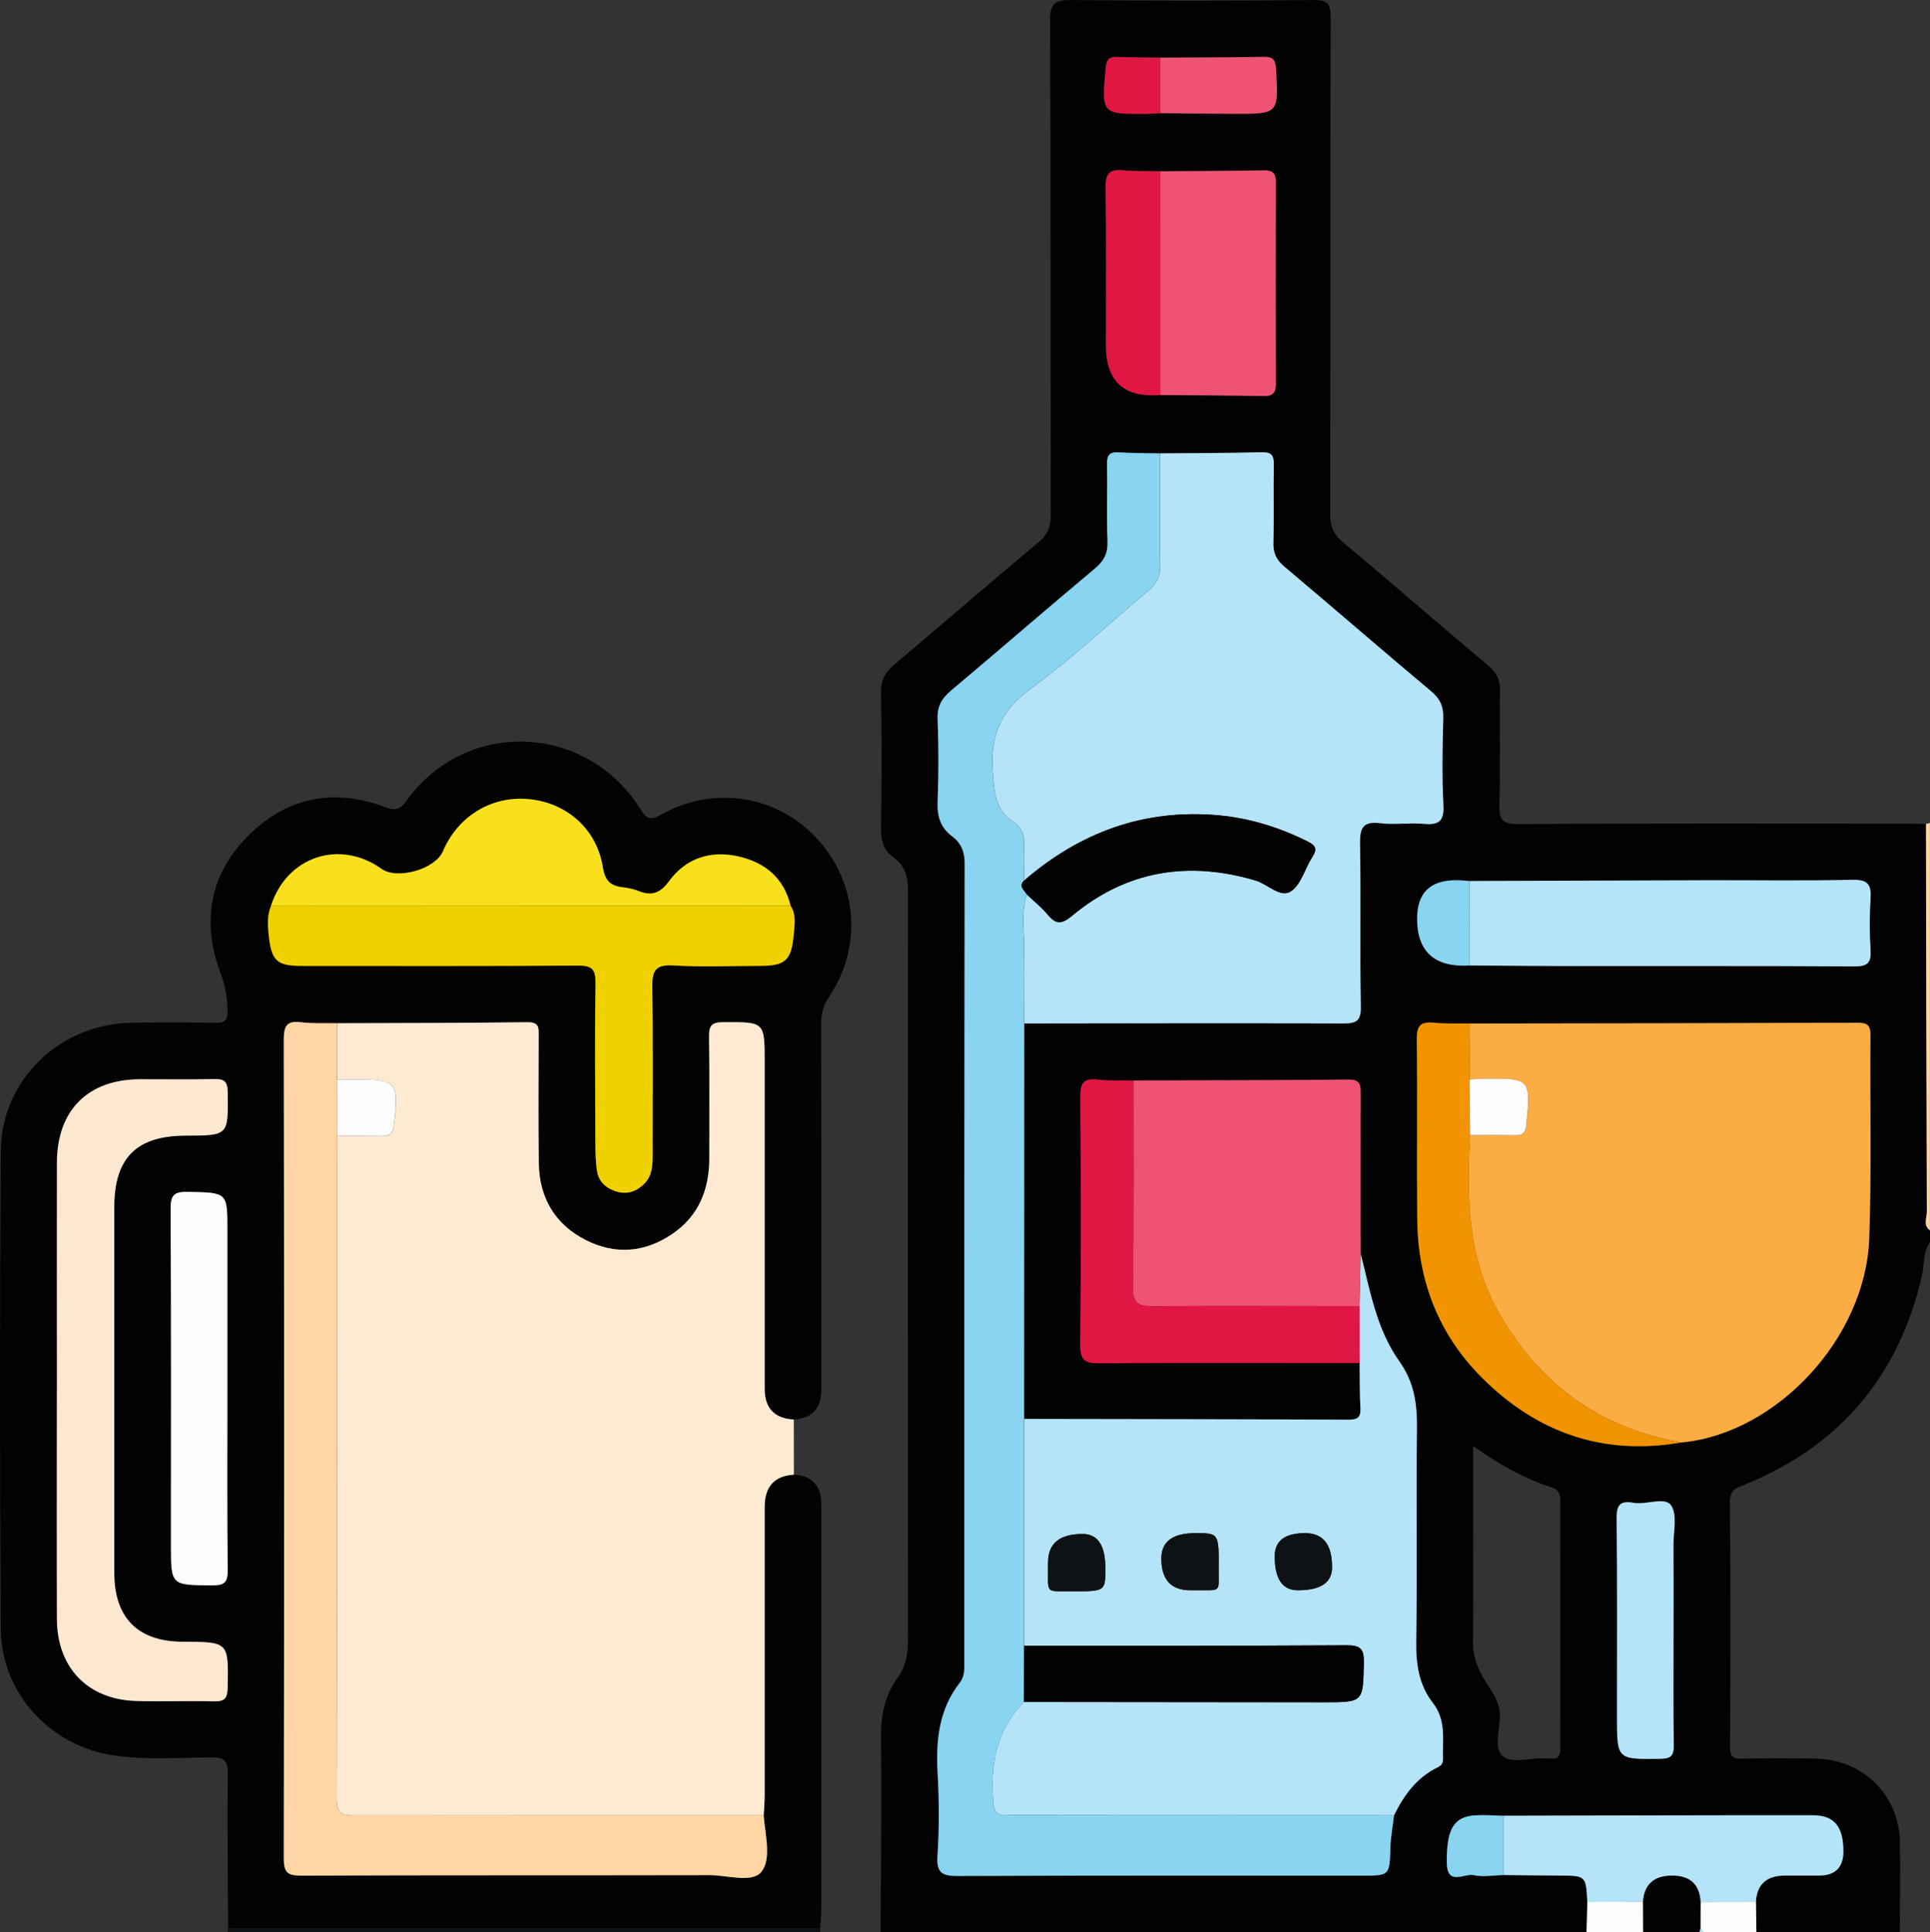 <?xml version="1.0" encoding="UTF-8"?>
<svg id="Capa_1" data-name="Capa 1" xmlns="http://www.w3.org/2000/svg" viewBox="0 0 382.52 383.02">
  <rect x="0" y="0" width="382.52" height="383.02" fill="#333333" stroke="none"/>
  <defs>
    <style>
      .cls-1 {
        fill: #020202;
      }

      .cls-1, .cls-2, .cls-3, .cls-4, .cls-5, .cls-6, .cls-7, .cls-8, .cls-9, .cls-10, .cls-11, .cls-12, .cls-13, .cls-14, .cls-15 {
        stroke-width: 0px;
      }

      .cls-2 {
        fill: #f0d100;
      }

      .cls-3 {
        fill: #fdd6a4;
      }

      .cls-4 {
        fill: #88d4f1;
      }

      .cls-5 {
        fill: #b5e4f8;
      }

      .cls-6 {
        fill: #f29301;
      }

      .cls-7 {
        fill: #ef5374;
      }

      .cls-8 {
        fill: #fdfdfd;
      }

      .cls-9 {
        fill: #0e1214;
      }

      .cls-10 {
        fill: #fce8d1;
      }

      .cls-11 {
        fill: #e11743;
      }

      .cls-12 {
        fill: #fbac42;
      }

      .cls-13 {
        fill: #f9e01c;
      }

      .cls-14 {
        fill: #feead2;
      }

      .cls-15 {
        fill: #030303;
      }
    </style>
  </defs>
  <path class="cls-1" d="M174.53,383.02c.05-12.71.25-25.42.07-38.13-.06-4.53.61-8.61,3.29-12.27,1.69-2.32,2.08-4.87,2.08-7.72-.06-49.36-.07-98.73,0-148.09,0-2.82-.46-5.09-2.82-6.79-1.96-1.42-2.58-3.31-2.54-5.79.16-8.97.17-17.95,0-26.92-.05-2.55.88-4.1,2.72-5.65,9.54-8.02,18.95-16.19,28.51-24.18,1.81-1.51,2.43-3.05,2.43-5.38-.08-32.66.02-65.32-.15-97.98-.02-3.58,1.1-4.15,4.31-4.11,15.96.16,31.92.15,47.88,0,2.85-.03,3.43.72,3.43,3.48-.1,32.78-.04,65.57-.11,98.35,0,2.43.63,4.07,2.57,5.68,9.67,8.06,19.14,16.35,28.79,24.44,1.7,1.43,2.34,2.87,2.3,5.07-.13,7.48.11,14.96-.13,22.43-.09,3.02.57,3.91,3.78,3.89,25.56-.15,51.12-.09,76.69-.08,1.37,0,2.74.05,4.11.07.04,25.61.07,51.22.17,76.82,0,1.23-.82,2.72.63,3.75v2.24c-1.47,2.11-1.11,4.65-1.66,6.98-4.65,19.69-16.22,33.49-35.01,41.13-1.63.66-3.03,1.01-3.01,3.45.14,16.2.1,32.4.03,48.6,0,1.79.5,2.36,2.31,2.32,4.86-.11,9.72-.09,14.58-.02,9.38.12,16.61,7.17,16.78,16.48.11,5.98,0,11.96-.02,17.94h-28.43c-.03-2-.05-4.01-.08-6.01q.28-5.21,5.78-5.21c2.24,0,4.48,0,6.72,0q4.89,0,4.84-4.91c-.05-4.86-1.83-7.05-6.14-7.05-20.42-.01-40.83.06-61.25.1-1.85-.04-3.71-.2-5.55-.09-4.36.26-5.74,2.8-5.68,9.37.04,4.73,3.48,2.07,5.33,2.49,1.87.42,3.93.02,5.9-.02,3.68.04,7.36.1,11.04.11,5.31.02,5.31,0,5.59,5.23-.06,2-.11,4-.17,6h-139.91ZM229.95,22.42c4.85.05,9.69.13,14.54.14,9.01.02,8.95.01,8.4-8.99-.11-1.82-.7-2.32-2.43-2.3-6.84.11-13.67.11-20.51.16-2.85-.04-5.7-.04-8.55-.14-1.55-.06-2.1.48-2.25,2.1-.84,9.25-.89,9.25,8.2,9.17.87,0,1.73-.09,2.6-.14ZM229.96,33.95c-2.49-.05-4.99.04-7.46-.19-2.62-.24-3.4.71-3.36,3.33.14,10.46.06,20.92.06,31.38q0,10.7,10.78,9.84c6.84.06,13.68.08,20.52.2,1.82.03,2.37-.72,2.36-2.43-.04-13.32-.04-26.63,0-39.95,0-1.77-.59-2.39-2.38-2.36-6.84.12-13.69.13-20.53.18ZM291.26,174.64c-.86-.05-1.72-.15-2.59-.15q-7.81-.06-7.81,7.6,0,9.87,10.38,9.31c6.35.04,12.71.11,19.06.12,19.07.02,38.13-.05,57.2.07,2.66.02,3.42-.73,3.24-3.31-.23-3.35-.23-6.74,0-10.08.19-2.81-.51-3.86-3.6-3.78-9.47.22-18.94.06-28.41.09-15.82.04-31.65.1-47.47.15ZM224.65,214.18c-2.37-.04-4.75.1-7.09-.18-2.96-.36-3.45.91-3.43,3.58.12,16.32.14,32.65-.01,48.97-.03,3,.85,3.7,3.74,3.67,17.2-.13,34.4-.05,51.61-.05.04,2.99,0,5.98.16,8.96.1,1.82-.55,2.3-2.32,2.29-21.44-.09-42.88-.11-64.32-.15.01-26.13.02-52.26.03-78.39,21.06-.02,42.12-.1,63.17,0,2.68.01,3.59-.48,3.53-3.4-.2-10.71.03-21.43-.15-32.14-.05-3.12.47-4.6,3.99-4.16,2.82.35,5.74-.13,8.58.13,2.98.27,4.13-.44,3.95-3.74-.32-5.71-.2-11.46-.03-17.18.07-2.33-.61-3.87-2.43-5.39-9.74-8.15-19.33-16.49-29.05-24.67-1.58-1.33-2.24-2.67-2.18-4.73.14-5.1-.02-10.21.08-15.32.03-1.79-.24-2.69-2.38-2.63-6.72.19-13.45.16-20.17.22-2.74-.06-5.48-.04-8.2-.21-1.82-.11-2.34.56-2.31,2.34.1,5.1-.09,10.22.09,15.32.09,2.36-.68,3.86-2.48,5.36-9.55,7.99-18.96,16.16-28.49,24.17-1.85,1.55-2.8,3.13-2.7,5.67.22,5.47.21,10.96,0,16.44-.11,2.84.55,5.06,2.85,6.79,1.78,1.34,2.51,3.02,2.51,5.41-.08,52.69-.06,105.38-.06,158.07,0,1.49.12,3.01-.88,4.29-4.17,5.32-4.79,11.45-4.42,17.95.3,5.46.32,10.97-.03,16.43-.23,3.51,1.07,3.99,4.17,3.97,26.66-.12,53.33-.07,79.99-.07,5.51,0,5.45,0,5.62-5.67.06-2.1.47-4.19.72-6.28,1.96-3.97,4.45-7.47,8.58-9.47.75-.37,1.14-.83,1.12-1.7-.13-3.79.66-7.68-2-11.09-2.79-3.57-3.38-7.72-3.31-12.24.21-14.07-.03-28.16.14-42.23.06-4.83-.54-9.11-3.48-13.25-4.5-6.35-5.83-14.03-7.68-21.44,0-10.45-.03-20.91,0-31.36,0-1.71.13-3.08-2.4-3.06-14.2.15-28.41.14-42.61.18ZM333.33,285.93c18.78-1.77,36.44-20.66,37.15-40.4.48-13.43.12-26.88.25-40.33.02-2.03-.68-2.47-2.57-2.46-25.65.09-51.3.11-76.94.15-2.36-.04-4.73.07-7.07-.16-2.59-.26-3.37.6-3.34,3.26.15,11.93-.03,23.86.09,35.79.12,12.07,4.21,22.69,12.76,31.26,10.97,10.99,24.17,15.62,39.68,12.88ZM291.99,286.7c0,13.39.05,26.06-.05,38.72-.02,2.47.61,4.55,1.76,6.69,1.38,2.57,3.6,4.76,3.57,8.03-.02,2.7-1.21,6.31.47,7.89,1.83,1.72,5.44.39,8.27.55.37.02.75-.04,1.12.01,1.6.22,2.15-.37,2.14-2.05-.06-16.32-.05-32.64,0-48.96,0-1.45-.36-2.29-1.8-2.76-5.36-1.71-10.21-4.46-15.47-8.14ZM331.69,323.5c0-5.73.02-11.47-.01-17.2-.02-2.72.82-6.14-.51-7.94-1.26-1.71-4.9-.01-7.44-.47-2.61-.46-3.35.4-3.32,3.09.15,13.09.07,26.18.07,39.26,0,8.59,0,8.51,8.57,8.4,2.11-.03,2.73-.59,2.69-2.71-.12-7.48-.05-14.96-.05-22.44Z"/>
  <path class="cls-15" d="M336.88,383.02h-11.22c-.01-2-.02-4.01-.03-6.01q.32-5.21,5.77-5.21t5.67,5.23c0,1.78-.01,3.55-.02,5.33-.14.2-.19.42-.16.66Z"/>
  <path class="cls-9" d="M45.09,383.02c.04-.25.09-.5.13-.76,39.12,0,78.23,0,117.35,0,0,.25,0,.5,0,.75H45.09Z"/>
  <path class="cls-8" d="M325.63,377.01c.01,2,.02,4.01.03,6.01h-11.22c.06-2,.11-4,.17-6,3.67,0,7.35-.01,11.02-.02Z"/>
  <path class="cls-8" d="M337.04,382.36c0-1.78.01-3.55.02-5.33,3.66,0,7.31,0,10.97-.01.03,2,.05,4.01.08,6.01h-10.47c-.2-.22-.39-.44-.59-.66Z"/>
  <path class="cls-3" d="M382.52,243.91c-1.44-1.03-.62-2.52-.63-3.75-.1-25.61-.13-51.22-.17-76.82.27-.07.53-.14.79-.2v80.78Z"/>
  <path class="cls-5" d="M337.04,382.36c.2.22.39.44.59.66h-.75c-.03-.24.02-.46.16-.66Z"/>
  <path class="cls-15" d="M162.57,382.27c-39.12,0-78.23,0-117.35,0-.05-10.21-.2-20.43-.08-30.64.03-2.63-.69-3.28-3.28-3.26-6.35.04-12.72.52-19.05-.35-12.77-1.76-22.58-12.3-22.66-25.22-.19-31.53-.21-63.06,0-94.59.1-14.19,11.74-25.27,26-25.48,5.48-.08,10.97-.1,16.45.03,1.98.05,2.57-.55,2.51-2.51-.09-2.49-.44-4.78-1.35-7.2-3.81-10.09-2.34-19.51,5.32-27.26,7.61-7.7,16.91-9.64,27.12-5.84,2.12.79,3.03.64,4.4-1.27,11.73-16.26,35.58-15.39,46.31,1.68,1.21,1.93,1.93,2.34,4.1,1.13,10.54-5.91,23.09-3.84,31.02,4.86,7.98,8.76,8.94,21.35,2.23,31.34-1.12,1.66-1.5,3.28-1.5,5.21.04,24.18.03,48.35.03,72.53q0,5.64-5.47,5.96-5.77-.34-5.77-6.09c0-21.56,0-43.12,0-64.68,0-8.14,0-8.03-8.21-8.01-2.42,0-2.85.8-2.82,2.98.12,7.97.03,15.95.05,23.93.01,6.25-2.08,11.51-7.37,15.1-5.38,3.66-11.2,4.14-17.01,1.23-6.23-3.12-9.32-8.46-9.41-15.4-.1-8.35-.04-16.7-.02-25.05,0-1.56.19-2.82-2.23-2.78-12.59.18-25.17.16-37.76.2-2.36-.05-4.75.09-7.09-.19-2.84-.34-3.46.68-3.45,3.45.09,54.09.09,108.19,0,162.28,0,2.85.76,3.45,3.51,3.44,26.93-.11,53.86-.04,80.79-.1,3.57,0,8.54,1.63,10.37-.66,2.07-2.58.72-7.38.45-11.21.07-1.36.19-2.72.19-4.08.01-19.01,0-38.03,0-57.04q0-6.06,5.78-6.4,5.46.32,5.46,5.92c0,26.65,0,53.3,0,79.95,0,1.36-.15,2.72-.22,4.08ZM53.73,179.49c-.84,1.9-.71,3.89-.5,5.87.54,5.15,1.62,6.11,6.7,6.11,18.19,0,36.37.06,54.56-.07,2.78-.02,3.56.68,3.51,3.49-.16,10.58-.06,21.17-.02,31.75,0,1.86.05,3.74.34,5.57.35,2.19,1.96,3.44,3.98,4.02,2.1.59,3.94-.11,5.43-1.65,1.51-1.56,1.6-3.56,1.6-5.58,0-11.08.1-22.17-.07-33.25-.05-3.19.49-4.61,4.15-4.38,5.71.36,11.45.09,17.18.09,5,0,6.23-1.05,6.69-6.12.18-1.94.55-3.97-.61-5.81-1.36-5.57-5.13-8.64-10.51-9.82-5.49-1.2-10.3.48-13.56,4.92-1.85,2.52-3.51,2.99-6.13,1.96-.92-.36-1.91-.59-2.89-.7-2.44-.28-3.66-1.11-4.12-3.99-1.23-7.67-7.27-12.85-14.79-13.52-7.32-.65-13.96,3.42-16.92,10.37-1.5,3.53-9.04,5.68-12.15,3.47-8.3-5.92-18.72-2.47-21.9,7.25ZM11.29,275.34c0,15.21-.04,30.42.01,45.62.03,9.65,6.14,15.94,15.75,16.22,5.11.15,10.23-.06,15.34.07,2.1.06,2.71-.57,2.75-2.7.17-9.08.25-9.08-8.93-9.12-8.86-.03-13.54-4.73-13.54-13.64,0-24.18,0-48.37,0-72.55,0-9.71,4.4-14.11,14.12-14.13,8.56-.02,8.47-.02,8.36-8.63-.03-2.25-.81-2.64-2.8-2.59-4.86.13-9.73.03-14.59.04-10.31.03-16.43,6.15-16.46,16.52-.04,14.96,0,29.92,0,44.88ZM45.07,275.32v-31.41c0-7.61,0-7.47-7.8-7.65-2.79-.06-3.48.64-3.46,3.45.13,22.19.07,44.38.07,66.56,0,8.03,0,7.93,8.17,8,2.42.02,3.11-.59,3.08-3.05-.14-11.96-.06-23.93-.06-35.9Z"/>
  <path class="cls-14" d="M66.78,202.83c12.59-.05,25.18-.03,37.76-.2,2.41-.03,2.23,1.22,2.23,2.78-.02,8.35-.08,16.7.02,25.05.08,6.94,3.18,12.28,9.41,15.4,5.8,2.91,11.62,2.42,17.01-1.23,5.29-3.59,7.38-8.85,7.37-15.1-.02-7.98.07-15.95-.05-23.93-.03-2.18.4-2.98,2.82-2.98,8.21-.02,8.21-.14,8.21,8.01,0,21.56,0,43.12,0,64.68q0,5.75,5.77,6.09c0,3.64,0,7.29.01,10.93q-5.78.34-5.78,6.4c0,19.01,0,38.03,0,57.04,0,1.36-.12,2.72-.19,4.08-26.9,0-53.8-.02-80.71.02-2.32,0-3.95.03-3.94-3.21.11-43.82.1-87.65.12-131.47,2.96,0,5.92-.02,8.88.02,1.49.02,2.14-.52,2.33-2.12,1.05-8.67.71-9.11-7.93-9.11-1.11,0-2.22,0-3.33.01,0-3.72,0-7.44,0-11.16Z"/>
  <path class="cls-5" d="M229.92,89.87c6.72-.06,13.45-.04,20.17-.22,2.14-.06,2.41.84,2.38,2.63-.09,5.11.06,10.22-.08,15.32-.06,2.06.6,3.4,2.18,4.73,9.72,8.18,19.31,16.52,29.05,24.67,1.82,1.53,2.49,3.06,2.43,5.39-.16,5.73-.28,11.47.03,17.18.18,3.29-.97,4.01-3.95,3.74-2.84-.26-5.76.22-8.58-.13-3.53-.43-4.05,1.05-3.99,4.16.19,10.71-.05,21.43.15,32.14.06,2.92-.85,3.41-3.53,3.4-21.06-.09-42.11-.02-63.17,0-.02-4.59-.17-9.19-.01-13.78.13-3.93-.73-7.91.52-11.78,1.35,1.28,2.83,2.45,4.02,3.87,1.62,1.94,2.66,2.24,4.94.35,10.76-8.97,23.02-10.97,36.38-6.99,2.41.72,4.9,3.5,6.97,2.16,2.04-1.32,2.8-4.55,4.28-6.84,1-1.54.68-2.26-.92-3.06-5.62-2.8-11.5-4.64-17.76-5.2-14.69-1.31-27.36,3.38-38.41,12.9-.02-2.24-.17-4.49-.02-6.72.13-2.06-.44-3.75-2.14-4.85-3.57-2.32-3.74-5.68-4.06-9.58-.59-7.19,1.33-12.35,7.41-16.78,8.19-5.98,15.63-12.99,23.42-19.51,1.52-1.28,2.36-2.66,2.33-4.77-.11-7.47-.04-14.95-.03-22.42Z"/>
  <path class="cls-12" d="M291.21,202.89c25.65-.04,51.3-.06,76.94-.15,1.9,0,2.59.43,2.57,2.46-.12,13.44.24,26.9-.25,40.33-.71,19.74-18.37,38.63-37.15,40.4-16.09-2.73-27.96-11.35-36.11-25.43-6.44-11.13-6.52-23.22-5.85-35.47,2.98,0,5.95-.05,8.93.02,1.57.03,2.08-.58,2.23-2.16.84-9.07.83-9.13-8.32-9.05-.99,0-1.98.11-2.96.16-.01-3.7-.02-7.4-.03-11.1Z"/>
  <path class="cls-5" d="M269.67,248.42c1.85,7.41,3.17,15.1,7.68,21.44,2.94,4.14,3.54,8.42,3.48,13.25-.17,14.08.07,28.16-.14,42.23-.07,4.52.52,8.67,3.31,12.24,2.66,3.4,1.88,7.3,2,11.09.03.87-.36,1.33-1.12,1.7-4.12,2.01-6.62,5.5-8.58,9.47-10.44,0-20.88-.01-31.32-.01-14.79,0-29.58.01-44.37-.02-1.61,0-3.45.6-3.71-2.26-.7-7.6.52-14.5,6.06-20.18,19.78.02,39.56.04,59.34.06,7.99,0,7.85,0,8.01-7.83.06-2.82-.72-3.49-3.5-3.47-21.27.13-42.55.08-63.82.09,0-14.98,0-29.97,0-44.95,21.44.04,42.88.05,64.32.15,1.77,0,2.42-.47,2.32-2.29-.17-2.98-.12-5.97-.16-8.96,0-3.76,0-7.52-.01-11.28.07-3.49.15-6.99.22-10.48ZM207.72,309.7c.08,6.38-.82,5.7,4.52,5.74,6.85.04,6.85.01,6.85-4.51q0-6.84-4.5-6.85-6.86,0-6.86,5.62ZM235.95,315.24c6.38-.09,5.54.77,5.58-4.24.06-7.09.02-7.09-4.64-7.09q-6.72,0-6.72,5.03,0,6.3,5.77,6.3ZM258.67,303.91q-6.02,0-6.02,4.6,0,6.73,4.6,6.73,6.77,0,6.77-4.56,0-6.77-5.34-6.77Z"/>
  <path class="cls-4" d="M202.96,337.39c-5.53,5.67-6.76,12.58-6.06,20.18.26,2.86,2.1,2.25,3.71,2.26,14.79.03,29.58.02,44.37.02,10.44,0,20.88,0,31.32.01-.25,2.09-.65,4.18-.72,6.28-.18,5.67-.12,5.67-5.62,5.67-26.66,0-53.33-.05-79.99.07-3.1.01-4.4-.46-4.17-3.97.36-5.46.34-10.97.03-16.43-.36-6.5.25-12.62,4.42-17.95,1-1.28.88-2.79.88-4.29,0-52.69-.02-105.38.06-158.07,0-2.39-.73-4.08-2.51-5.41-2.3-1.72-2.96-3.95-2.85-6.79.21-5.47.21-10.97,0-16.44-.1-2.54.85-4.12,2.7-5.67,9.53-8.02,18.94-16.18,28.49-24.17,1.79-1.5,2.57-3,2.48-5.36-.19-5.1,0-10.21-.09-15.32-.04-1.78.49-2.45,2.31-2.34,2.73.17,5.47.15,8.2.21,0,7.47-.08,14.95.03,22.42.03,2.12-.8,3.5-2.33,4.77-7.79,6.53-15.23,13.54-23.42,19.51-6.08,4.43-8,9.59-7.41,16.78.32,3.89.49,7.26,4.06,9.58,1.69,1.1,2.27,2.79,2.14,4.85-.14,2.23,0,4.48.02,6.72-1.26,1.19.03,1.93.5,2.82-1.25,3.88-.39,7.86-.52,11.78-.15,4.59,0,9.19.01,13.78-.01,26.13-.02,52.26-.03,78.39,0,14.98,0,29.97,0,44.95,0,3.72-.02,7.43-.03,11.15Z"/>
  <path class="cls-7" d="M269.67,248.42c-.07,3.49-.15,6.99-.22,10.48-13.68-.01-27.37-.09-41.05.02-2.85.02-3.88-.64-3.84-3.71.17-13.68.09-27.36.1-41.03,14.2-.04,28.41-.03,42.61-.18,2.54-.03,2.41,1.34,2.4,3.06-.02,10.45,0,20.91,0,31.36Z"/>
  <path class="cls-5" d="M291.26,174.64c15.82-.05,31.65-.11,47.47-.15,9.47-.02,18.95.14,28.41-.09,3.1-.07,3.79.97,3.6,3.78-.22,3.35-.22,6.74,0,10.08.17,2.59-.58,3.33-3.24,3.31-19.07-.12-38.13-.05-57.2-.07-6.35,0-12.71-.08-19.06-.12,0-5.59,0-11.17.01-16.76Z"/>
  <path class="cls-11" d="M224.65,214.18c0,13.68.08,27.36-.1,41.03-.04,3.06,1,3.73,3.84,3.71,13.68-.12,27.37-.03,41.05-.02,0,3.76,0,7.52.01,11.28-17.2,0-34.41-.08-51.61.05-2.89.02-3.76-.68-3.74-3.67.15-16.32.13-32.65.01-48.97-.02-2.67.47-3.94,3.43-3.58,2.34.28,4.72.14,7.09.18Z"/>
  <path class="cls-7" d="M229.96,33.95c6.84-.05,13.69-.05,20.53-.18,1.79-.03,2.38.59,2.38,2.36-.05,13.32-.04,26.63,0,39.95,0,1.71-.54,2.46-2.36,2.43-6.84-.13-13.68-.14-20.53-.2,0-14.78,0-29.57-.01-44.35Z"/>
  <path class="cls-6" d="M291.37,225.02c-.67,12.25-.59,24.33,5.85,35.47,8.14,14.09,20.02,22.71,36.11,25.43-15.51,2.73-28.72-1.89-39.68-12.88-8.55-8.57-12.64-19.2-12.76-31.26-.12-11.93.05-23.86-.09-35.79-.03-2.65.75-3.51,3.34-3.26,2.34.23,4.72.12,7.07.16.01,3.7.02,7.4.03,11.1.04,3.68.09,7.36.13,11.03Z"/>
  <path class="cls-5" d="M348.03,377.01c-3.66,0-7.31,0-10.97.01q-.28-5.23-5.67-5.23t-5.77,5.21c-3.67,0-7.35.01-11.02.02-.28-5.23-.28-5.21-5.59-5.23-3.68-.01-7.36-.07-11.04-.11,0-3.92,0-7.83,0-11.75,20.42-.04,40.83-.11,61.25-.1,4.31,0,6.09,2.19,6.14,7.05q.05,4.91-4.84,4.91c-2.24,0-4.48,0-6.72,0q-5.5,0-5.78,5.21Z"/>
  <path class="cls-5" d="M331.69,323.5c0,7.48-.07,14.96.05,22.44.03,2.11-.58,2.68-2.69,2.71-8.57.11-8.57.19-8.57-8.4,0-13.09.08-26.18-.07-39.26-.03-2.7.72-3.55,3.32-3.09,2.55.45,6.19-1.24,7.44.47,1.33,1.8.49,5.23.51,7.94.04,5.73.01,11.47.01,17.2Z"/>
  <path class="cls-11" d="M229.96,33.95c0,14.78,0,29.57.01,44.35q-10.78.86-10.78-9.84c0-10.46.08-20.92-.06-31.38-.03-2.62.74-3.57,3.36-3.33,2.47.23,4.97.14,7.46.19Z"/>
  <path class="cls-7" d="M229.95,11.43c6.84-.04,13.67-.04,20.51-.16,1.73-.03,2.32.48,2.43,2.3.54,9,.6,9.02-8.4,8.99-4.85-.01-9.69-.09-14.54-.14,0-3.66,0-7.33,0-10.99Z"/>
  <path class="cls-4" d="M291.26,174.64c0,5.59,0,11.17-.01,16.76q-10.38.56-10.38-9.31,0-7.65,7.81-7.6c.86,0,1.72.1,2.59.15Z"/>
  <path class="cls-4" d="M297.98,359.94c0,3.92,0,7.83,0,11.75-1.97.04-4.03.44-5.9.02-1.85-.41-5.29,2.25-5.33-2.49-.06-6.58,1.32-9.12,5.68-9.37,1.84-.11,3.7.05,5.55.09Z"/>
  <path class="cls-11" d="M229.95,11.43c0,3.66,0,7.33,0,10.99-.86.05-1.73.13-2.59.14-9.09.08-9.04.08-8.2-9.17.15-1.62.7-2.16,2.25-2.1,2.85.11,5.7.1,8.55.14Z"/>
  <path class="cls-3" d="M66.78,202.83c0,3.72,0,7.44,0,11.16.02,3.73.03,7.46.05,11.19-.02,43.82,0,87.65-.12,131.47,0,3.24,1.62,3.22,3.94,3.21,26.9-.04,53.8-.02,80.71-.02.28,3.84,1.62,8.63-.45,11.21-1.84,2.29-6.8.65-10.37.66-26.93.06-53.86-.01-80.79.1-2.75.01-3.51-.59-3.51-3.44.1-54.09.09-108.19,0-162.28,0-2.77.61-3.8,3.45-3.45,2.34.28,4.72.14,7.09.19Z"/>
  <path class="cls-10" d="M11.28,275.34c0-14.96-.03-29.92,0-44.88.03-10.38,6.15-16.49,16.46-16.52,4.86-.02,9.73.08,14.59-.04,1.99-.05,2.77.33,2.8,2.59.11,8.62.21,8.61-8.36,8.63-9.72.02-14.12,4.42-14.12,14.13,0,24.18,0,48.37,0,72.55,0,8.91,4.68,13.61,13.54,13.64,9.18.03,9.1.03,8.93,9.12-.04,2.14-.65,2.76-2.75,2.7-5.11-.14-10.23.07-15.34-.07-9.61-.28-15.71-6.57-15.75-16.22-.05-15.21-.01-30.42-.01-45.62Z"/>
  <path class="cls-2" d="M156.7,179.54c1.16,1.83.78,3.87.61,5.81-.46,5.06-1.69,6.12-6.69,6.12-5.73,0-11.48.26-17.18-.09-3.66-.23-4.2,1.19-4.15,4.38.17,11.08.06,22.16.07,33.25,0,2.02-.09,4.02-1.6,5.58-1.49,1.54-3.34,2.24-5.43,1.65-2.02-.57-3.63-1.83-3.98-4.02-.3-1.83-.34-3.71-.34-5.57-.04-10.58-.14-21.17.02-31.75.04-2.81-.73-3.51-3.51-3.49-18.18.13-36.37.07-54.56.07-5.08,0-6.16-.96-6.7-6.11-.21-1.98-.34-3.97.5-5.87,34.32.02,68.65.03,102.97.05Z"/>
  <path class="cls-13" d="M156.7,179.54c-34.32-.02-68.65-.03-102.97-.05,3.18-9.72,13.6-13.17,21.9-7.25,3.1,2.21,10.65.06,12.15-3.47,2.95-6.95,9.6-11.02,16.92-10.37,7.53.67,13.57,5.85,14.79,13.52.46,2.89,1.68,3.72,4.12,3.99.98.11,1.98.34,2.89.7,2.62,1.02,4.28.55,6.13-1.96,3.26-4.44,8.07-6.12,13.56-4.92,5.39,1.18,9.16,4.25,10.51,9.82Z"/>
  <path class="cls-8" d="M45.07,275.32c0,11.97-.07,23.93.06,35.9.03,2.47-.66,3.07-3.08,3.05-8.17-.06-8.17.04-8.17-8,0-22.19.06-44.38-.07-66.56-.02-2.81.67-3.51,3.46-3.45,7.79.17,7.8.03,7.8,7.65,0,10.47,0,20.94,0,31.41Z"/>
  <path class="cls-8" d="M66.83,225.17c-.02-3.73-.03-7.46-.05-11.19,1.11,0,2.22-.01,3.33-.01,8.63,0,8.97.43,7.93,9.11-.19,1.6-.85,2.14-2.33,2.12-2.96-.04-5.92-.02-8.88-.02Z"/>
  <path class="cls-15" d="M203.52,177.33c-.47-.89-1.76-1.63-.5-2.82,11.05-9.52,23.73-14.21,38.41-12.9,6.26.56,12.14,2.4,17.76,5.2,1.6.8,1.92,1.52.92,3.06-1.48,2.29-2.24,5.52-4.28,6.84-2.07,1.34-4.57-1.45-6.97-2.16-13.36-3.97-25.62-1.97-36.38,6.99-2.27,1.89-3.31,1.59-4.94-.35-1.19-1.42-2.67-2.59-4.02-3.87Z"/>
  <path class="cls-8" d="M291.37,225.02c-.04-3.68-.09-7.36-.13-11.03.99-.06,1.98-.15,2.96-.16,9.15-.08,9.16-.02,8.32,9.05-.15,1.58-.65,2.19-2.23,2.16-2.97-.06-5.95-.02-8.93-.02Z"/>
  <path class="cls-1" d="M202.96,337.39c0-3.72.02-7.43.03-11.15,21.27,0,42.55.04,63.82-.09,2.78-.02,3.56.65,3.5,3.47-.16,7.82-.02,7.83-8.01,7.83-19.78-.02-39.56-.04-59.34-.06Z"/>
  <path class="cls-9" d="M207.72,309.7q0-5.62,6.86-5.62,4.51,0,4.5,6.85c0,4.52,0,4.55-6.85,4.51-5.34-.03-4.43.64-4.52-5.74Z"/>
  <path class="cls-9" d="M235.95,315.24q-5.77,0-5.77-6.3,0-5.03,6.72-5.03c4.66,0,4.7,0,4.64,7.09-.04,5.01.79,4.15-5.58,4.24Z"/>
  <path class="cls-9" d="M258.67,303.91q5.35,0,5.34,6.77,0,4.56-6.77,4.56-4.6,0-4.6-6.73,0-4.6,6.02-4.6Z"/>
</svg>